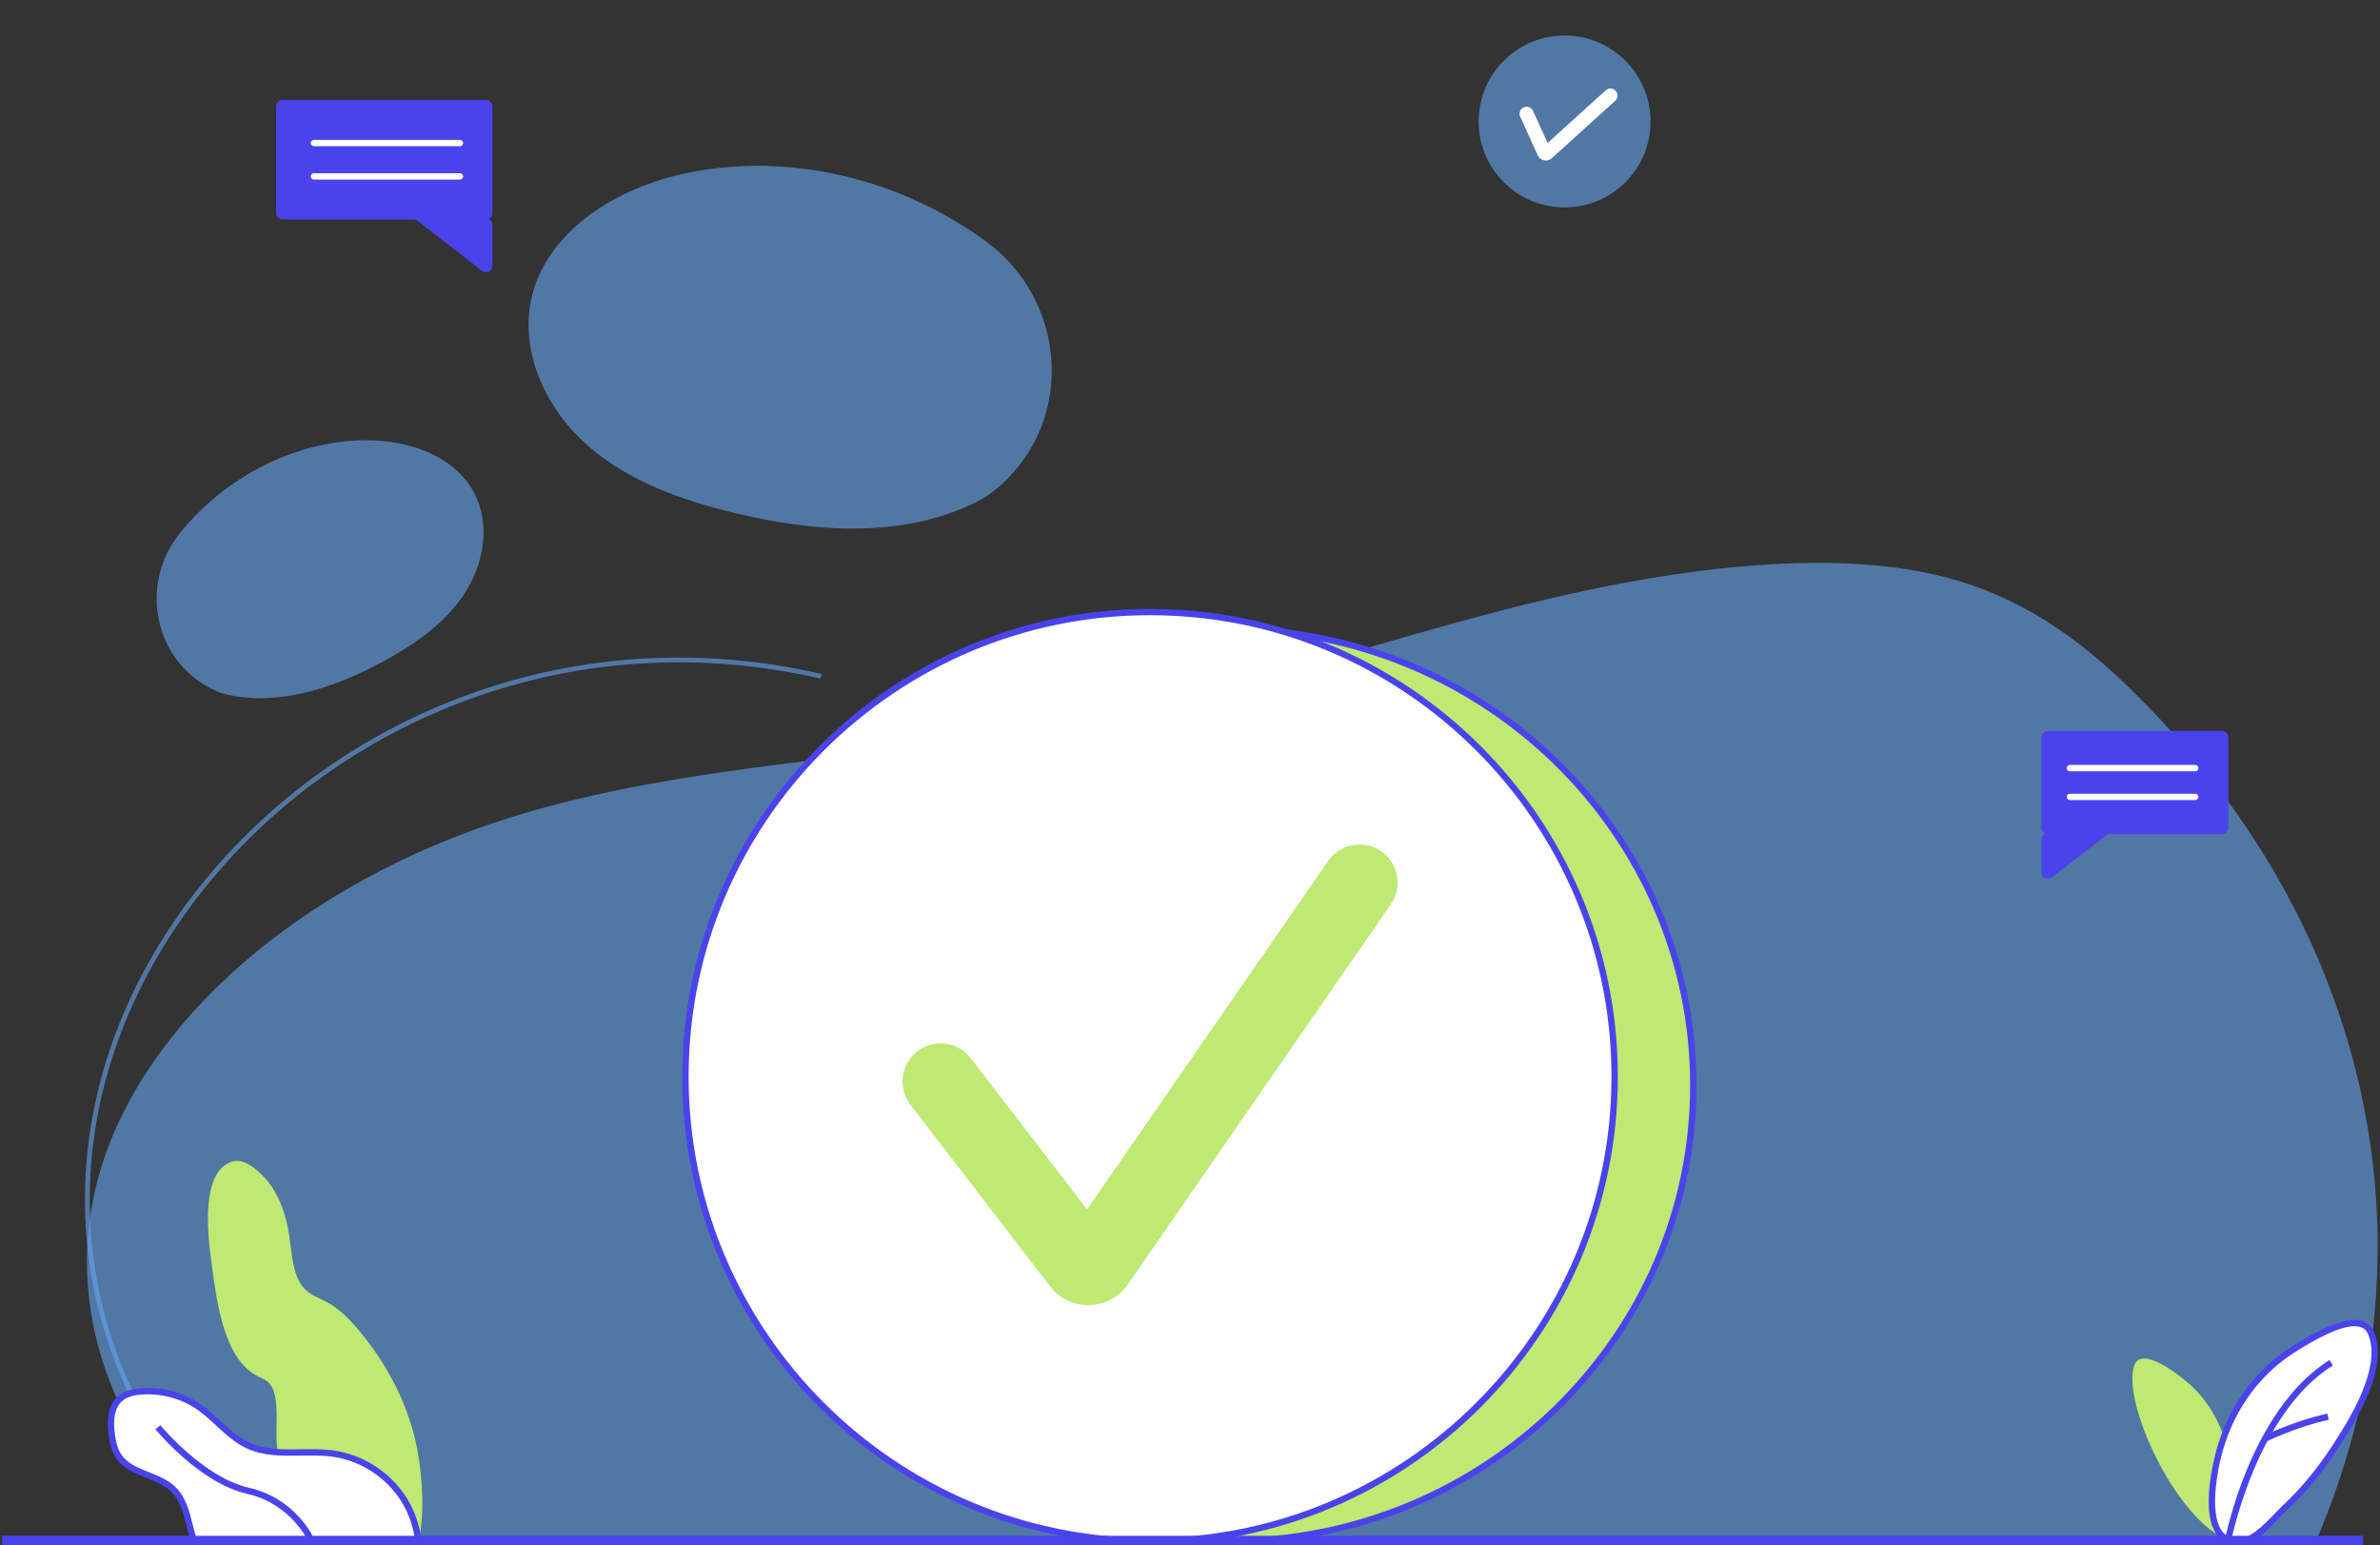 <svg width="750" height="487" viewBox="0 0 750 487" fill="none" xmlns="http://www.w3.org/2000/svg">
<rect x="0" y="0" width="750" height="487" fill="#333333" stroke="none"/>
<path d="M673.801 219.521C658.71 204.411 640.679 189.851 616.035 182.721C597.215 177.281 575.823 176.601 555.016 178.031C480.321 183.181 412.743 213.791 339.816 227.891C280.39 239.381 217.139 239.951 160.597 257.701C94.979 278.301 44.52 322.331 31.075 370.721C19.753 411.462 34.994 454.201 70.552 485.701H729.826C768.773 395.041 748.728 294.501 673.801 219.521Z" fill="#66A6F2" fill-opacity="0.6"/>
<path d="M317.74 150.631C338.68 129.141 335 93.951 310.82 76.171C284.14 56.541 249.23 47.801 216.68 54.471C194.65 58.981 171.88 72.662 167.34 94.681C163.87 111.501 172.32 129.141 185.24 140.451C198.16 151.761 214.91 157.681 231.61 161.691C256.67 167.721 284.16 169.751 307.31 158.401C311.17 156.511 314.64 153.821 317.74 150.631Z" fill="#66A6F2" fill-opacity="0.6"/>
<path d="M64.68 215.981C47.96 205.991 44.41 183.301 56.61 168.121C70.07 151.361 90.52 140.061 112.04 138.821C126.61 137.981 143.17 142.761 149.69 155.821C154.67 165.791 152.31 178.271 146.09 187.511C139.87 196.761 130.35 203.261 120.54 208.561C105.82 216.521 88.92 222.371 72.51 219.111C69.78 218.581 67.16 217.461 64.68 215.981Z" fill="#66A6F2" fill-opacity="0.6"/>
<path d="M38 441.491L37.76 440.011L40.65 439.551C16.06 387.361 24.48 327.411 63.28 279.001C84.96 251.951 113.95 231.222 147.14 219.052C182.69 206.012 221.35 203.711 258.93 212.401L258.59 213.861C221.29 205.241 182.93 207.511 147.65 220.451C114.72 232.531 85.95 253.091 64.45 279.931C25.8 328.161 17.57 387.931 42.44 439.801L42.87 440.712L38 441.491Z" fill="#66A6F2" fill-opacity="0.6"/>
<path d="M131.5 456.811C128.92 443.121 122.37 430.811 114.39 420.821C110.95 416.521 107.15 412.521 102.73 410.191C100.36 408.941 97.78 408.141 95.82 405.991C92.22 402.061 92.03 395.331 91.17 389.481C90.17 382.671 87.73 375.911 83.55 371.311C80.89 368.391 76.8 364.941 73.19 366.061C63.33 369.121 65.31 388.081 66.62 397.781C68.36 410.681 70.56 428.621 81.54 433.881C82.72 434.441 83.96 434.921 84.91 435.991C85.93 437.141 86.47 438.821 86.77 440.491C88.1 448.001 85.44 456.961 89.6 462.681C91.71 465.591 95 466.581 97.29 469.271C100.91 473.531 101.04 480.651 103.55 486.041L131.76 486.131C133.92 477.831 133.15 465.601 131.5 456.811Z" fill="#BEE972"/>
<path d="M105.02 458.101C96.04 456.821 86.35 459.351 78.13 455.521C72.24 452.771 68.19 447.211 62.86 443.491C57.55 439.781 50.93 437.971 44.47 438.481C42.11 438.661 39.66 439.201 37.88 440.751C34.77 443.451 34.65 448.211 35.25 452.291C35.59 454.641 36.12 457.031 37.44 458.991C41.21 464.561 49.66 464.601 54.53 469.261C58.86 473.401 59.28 480.001 61.14 485.721H131.84C131.3 481.081 129.77 476.551 127.29 472.591C122.44 464.841 114.07 459.391 105.02 458.101Z" fill="white"/>
<path d="M132.96 486.711H60.41L60.19 486.021C59.68 484.451 59.27 482.811 58.88 481.221C57.81 476.891 56.8 472.801 53.84 469.971C51.8 468.011 48.94 466.881 46.18 465.781C42.58 464.351 38.87 462.871 36.62 459.551C35.14 457.361 34.6 454.721 34.26 452.431C33.41 446.621 34.41 442.441 37.23 439.991C38.89 438.551 41.24 437.731 44.4 437.481C51.14 436.951 57.9 438.791 63.44 442.671C65.63 444.201 67.61 446.041 69.53 447.821C72.43 450.511 75.17 453.041 78.56 454.621C83.49 456.921 88.95 456.831 94.73 456.741C98.17 456.691 101.73 456.631 105.18 457.121C114.54 458.461 123.13 464.041 128.15 472.061C130.66 476.071 132.28 480.751 132.84 485.601L132.96 486.711ZM61.87 484.711H130.69C130.06 480.551 128.6 476.561 126.44 473.111C121.73 465.591 113.67 460.351 104.88 459.091C101.59 458.621 98.11 458.671 94.75 458.731C89 458.821 83.06 458.921 77.71 456.431C74.03 454.721 71.05 451.951 68.16 449.281C66.29 447.551 64.36 445.761 62.28 444.311C57.2 440.751 50.73 439.001 44.55 439.481C41.79 439.701 39.88 440.341 38.53 441.511C36.26 443.481 35.49 447.051 36.23 452.141C36.53 454.211 37.01 456.571 38.26 458.431C40.16 461.241 43.44 462.551 46.9 463.931C49.84 465.101 52.88 466.311 55.2 468.541C58.58 471.771 59.7 476.341 60.8 480.751C61.14 482.051 61.47 483.411 61.87 484.711Z" fill="#4A43EC"/>
<path d="M98.09 485.461C98.09 485.461 92.76 473.131 78.09 469.791C63.42 466.461 49.76 449.791 49.76 449.791" fill="white"/>
<path d="M97.18 485.861C97.13 485.741 91.85 473.951 77.88 470.771C63.05 467.401 49.56 451.121 48.99 450.431L50.54 449.161C50.67 449.321 64.16 465.601 78.32 468.821C93.31 472.231 98.79 484.541 99.02 485.071L97.18 485.861Z" fill="#4A43EC"/>
<path d="M702.128 485.331C702.368 485.421 703.488 476.471 703.528 475.961C704.818 459.871 700.108 444.781 689.348 435.661C686.668 433.391 674.738 423.801 672.518 430.431C668.618 442.051 685.808 479.131 702.128 485.331Z" fill="#BEE972"/>
<path d="M701.668 485.101C693.798 480.881 697.918 462.341 699.658 456.371C703.458 443.401 711.778 431.881 723.368 424.831C727.678 422.211 743.658 411.891 747.148 420.021C751.808 430.901 741.608 447.171 736.038 455.801C731.508 462.821 726.208 469.431 720.078 475.131C716.228 478.721 710.448 486.451 704.538 485.921C703.438 485.831 702.488 485.541 701.668 485.101Z" fill="white"/>
<path d="M705.128 486.951C704.898 486.951 704.678 486.941 704.448 486.921C703.248 486.811 702.158 486.501 701.198 485.981C691.748 480.911 697.968 458.621 698.708 456.091C702.718 442.411 711.288 431.011 722.858 423.981L723.548 423.561C728.008 420.821 738.468 414.401 744.468 416.311C746.138 416.841 747.358 417.961 748.068 419.631C753.068 431.291 742.128 448.211 736.878 456.341C732.028 463.851 726.598 470.421 720.758 475.861C719.998 476.571 719.138 477.471 718.228 478.411C714.568 482.241 710.058 486.951 705.128 486.951ZM702.138 484.221C702.858 484.611 703.698 484.841 704.628 484.931C708.848 485.301 713.258 480.721 716.788 477.041C717.718 476.071 718.598 475.151 719.398 474.401C725.118 469.081 730.438 462.641 735.198 455.261C739.868 448.031 750.808 431.101 746.228 420.421C745.748 419.291 744.968 418.571 743.858 418.221C738.718 416.591 728.458 422.891 724.588 425.261L723.888 425.691C712.748 432.461 704.478 443.461 700.618 456.651C698.278 464.651 695.588 480.701 702.138 484.221Z" fill="#4A43EC"/>
<path d="M702.127 485.331C702.127 485.331 709.957 444.791 734.627 429.461L702.127 485.331Z" fill="white"/>
<path d="M703.107 485.521L701.147 485.141C701.167 485.041 703.187 474.771 708.207 462.761C712.867 451.631 721.137 436.671 734.097 428.611L735.157 430.311C711.137 445.241 703.187 485.121 703.107 485.521Z" fill="#4A43EC"/>
<path d="M713.628 453.461C713.628 453.461 722.958 448.791 733.628 446.461L713.628 453.461Z" fill="white"/>
<path d="M714.068 454.361L713.178 452.571C713.268 452.521 722.748 447.821 733.408 445.491L733.838 447.441C723.418 449.721 714.168 454.311 714.068 454.361Z" fill="#4A43EC"/>
<path d="M387.2 485.711C468.06 485.711 533.61 421.366 533.61 341.991C533.61 262.617 468.06 198.271 387.2 198.271C306.34 198.271 240.79 262.617 240.79 341.991C240.79 421.366 306.34 485.711 387.2 485.711Z" fill="#BEE972"/>
<path d="M387.2 486.711C305.92 486.711 239.79 421.791 239.79 341.991C239.79 262.191 305.92 197.271 387.2 197.271C468.48 197.271 534.61 262.191 534.61 341.991C534.61 421.791 468.48 486.711 387.2 486.711ZM387.2 199.271C307.02 199.271 241.79 263.291 241.79 341.991C241.79 420.691 307.02 484.711 387.2 484.711C467.38 484.711 532.61 420.691 532.61 341.991C532.61 263.291 467.38 199.271 387.2 199.271Z" fill="#4A43EC"/>
<path d="M362.41 485.711C443.27 485.711 508.82 420.161 508.82 339.301C508.82 258.441 443.27 192.891 362.41 192.891C281.55 192.891 216 258.441 216 339.301C216 420.161 281.55 485.711 362.41 485.711Z" fill="white"/>
<path d="M362.41 486.711C281.13 486.711 215 420.581 215 339.301C215 258.021 281.13 191.891 362.41 191.891C443.69 191.891 509.82 258.021 509.82 339.301C509.82 420.581 443.69 486.711 362.41 486.711ZM362.41 193.881C282.23 193.881 217 259.111 217 339.291C217 419.471 282.23 484.701 362.41 484.701C442.59 484.701 507.82 419.471 507.82 339.291C507.82 259.121 442.59 193.881 362.41 193.881Z" fill="#4A43EC"/>
<path d="M355.4 404.761C349.56 413.201 337.19 413.521 330.93 405.381L286.9 348.141C282.86 342.891 283.84 335.351 289.1 331.311C294.35 327.271 301.89 328.251 305.93 333.511L342.57 381.141L418.55 271.331C422.32 265.881 429.8 264.521 435.25 268.291C440.7 272.061 442.06 279.541 438.29 284.991L355.4 404.761Z" fill="#BEE972"/>
<path d="M512.919 56.683C523.082 45.705 522.421 28.566 511.442 18.402C500.464 8.239 483.325 8.9 473.161 19.879C462.998 30.857 463.659 47.996 474.638 58.16C485.617 68.323 502.756 67.662 512.919 56.683Z" fill="#66A6F2" fill-opacity="0.6"/>
<path d="M489.02 49.861C487.61 51.141 485.37 50.671 484.58 48.941L479.05 36.771C478.54 35.651 479.04 34.341 480.15 33.831C481.27 33.321 482.58 33.821 483.09 34.931L487.69 45.061L506 28.471C506.91 27.651 508.31 27.721 509.14 28.621C509.96 29.531 509.89 30.931 508.99 31.761L489.02 49.861Z" fill="white"/>
<path d="M644.974 262.571C644.018 262.739 643.32 263.57 643.32 264.541V274.932C643.32 276.592 645.227 277.53 646.542 276.515L663.969 263.066C665.623 261.79 664.459 259.152 662.401 259.513L644.974 262.571Z" fill="#4A43EC"/>
<path d="M645.315 262.852H700.205C701.31 262.852 702.205 261.956 702.205 260.852V232.342C702.205 231.237 701.31 230.342 700.205 230.342H645.315C644.21 230.342 643.315 231.237 643.315 232.342V260.852C643.315 261.956 644.21 262.852 645.315 262.852Z" fill="#4A43EC"/>
<path d="M691.77 241.061H652.27C651.718 241.061 651.27 241.509 651.27 242.061C651.27 242.614 651.718 243.061 652.27 243.061H691.77C692.322 243.061 692.77 242.614 692.77 242.061C692.77 241.509 692.322 241.061 691.77 241.061Z" fill="white"/>
<path d="M691.77 250.141H652.27C651.718 250.141 651.27 250.589 651.27 251.141C651.27 251.694 651.718 252.141 652.27 252.141H691.77C692.322 252.141 692.77 251.694 692.77 251.141C692.77 250.589 692.322 250.141 691.77 250.141Z" fill="white"/>
<path d="M153.506 68.861C154.462 69.029 155.16 69.86 155.16 70.831V83.77C155.16 85.431 153.253 86.368 151.938 85.353L130.247 68.606C128.594 67.33 129.758 64.692 131.815 65.053L153.506 68.861Z" fill="#4A43EC"/>
<path d="M153.17 31.521H89C87.895 31.521 87 32.417 87 33.521V67.151C87 68.256 87.895 69.151 89 69.151H153.17C154.275 69.151 155.17 68.256 155.17 67.151V33.521C155.17 32.417 154.275 31.521 153.17 31.521Z" fill="#4A43EC"/>
<path d="M144.95 44.081H98.92C98.368 44.081 97.92 44.529 97.92 45.081C97.92 45.634 98.368 46.081 98.92 46.081H144.95C145.502 46.081 145.95 45.634 145.95 45.081C145.95 44.529 145.502 44.081 144.95 44.081Z" fill="white"/>
<path d="M144.95 54.591H98.92C98.368 54.591 97.92 55.039 97.92 55.591C97.92 56.144 98.368 56.591 98.92 56.591H144.95C145.502 56.591 145.95 56.144 145.95 55.591C145.95 55.039 145.502 54.591 144.95 54.591Z" fill="white"/>
<path d="M744.656 484H0.656V487H744.656V484Z" fill="#4A43EC"/>
</svg>
